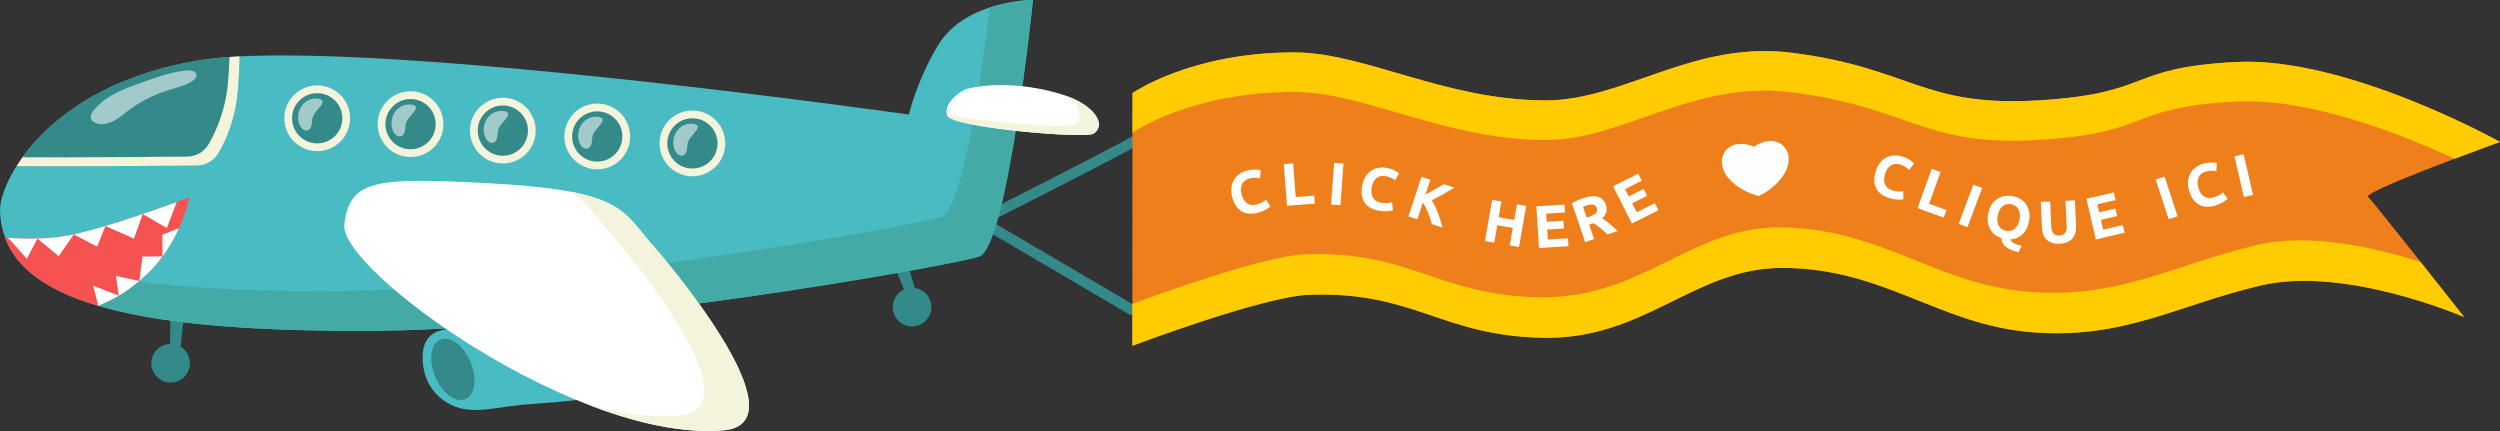 <?xml version="1.0" encoding="UTF-8"?>
<!DOCTYPE svg PUBLIC "-//W3C//DTD SVG 1.1//EN" "http://www.w3.org/Graphics/SVG/1.1/DTD/svg11.dtd">
<!-- Creator: CorelDRAW 2021.5 -->
<svg xmlns="http://www.w3.org/2000/svg" xml:space="preserve" width="702.406mm" height="121.092mm" version="1.1" style="shape-rendering:geometricPrecision; text-rendering:geometricPrecision; image-rendering:optimizeQuality; fill-rule:evenodd; clip-rule:evenodd"
viewBox="0 0 53069.55 9148.95"
 xmlns:xlink="http://www.w3.org/1999/xlink"
 xmlns:xodm="http://www.corel.com/coreldraw/odm/2003">
 <rect x="0" y="0" width="53069.55" height="9148.95" fill="#333333" stroke="none"/>
 <defs>
  <style type="text/css">
   <![CDATA[
    .fil10 {fill:#FEFEFE}
    .fil9 {fill:#FEFEFE;fill-rule:nonzero}
    .fil8 {fill:#FECC00;fill-rule:nonzero}
    .fil7 {fill:#EF7F1A;fill-rule:nonzero}
    .fil0 {fill:#348989;fill-rule:nonzero}
    .fil2 {fill:#44AAA5;fill-rule:nonzero}
    .fil1 {fill:#49BCC3;fill-rule:nonzero}
    .fil6 {fill:#A3CACA;fill-rule:nonzero}
    .fil4 {fill:#F4F3DC;fill-rule:nonzero}
    .fil3 {fill:#F75252;fill-rule:nonzero}
    .fil5 {fill:white;fill-rule:nonzero}
   ]]>
  </style>
 </defs>
 <g id="Plan_x0020_1">
  <path class="fil0" d="M4031.47 7710.66c0,226.22 -183.35,409.5 -409.5,409.5 -226.16,0 -409.56,-183.29 -409.56,-409.5 0,-226.16 183.41,-409.5 409.56,-409.5 226.16,0 409.5,183.35 409.5,409.5z"/>
  <path class="fil0" d="M3621.97 7710.66c-29.53,-88.65 0,-1102.17 0,-1102.17l291.33 0 -115.82 1102.17 -175.5 0z"/>
  <path class="fil0" d="M19738.27 6359.04c88.03,208.36 -9.51,448.61 -217.87,536.58 -208.37,88.03 -448.61,-9.52 -536.64,-217.88 -88.03,-208.36 9.57,-448.6 217.87,-536.57 208.37,-88.03 448.61,9.51 536.64,217.87z"/>
  <path class="fil0" d="M19361.01 6518.36c-61.71,-70.18 -428.9,-1015.26 -428.9,-1015.26l268.34 -113.35 322.21 1060.35 -161.66 68.26z"/>
  <path class="fil0" d="M24091.57 2863.62l-1.6 1.48 1.6 -1.48zm-69 3822.27c-18.9,0 -38.42,-4.94 -55.96,-15.31l-3216.35 -1887.82c-34.9,-20.57 -55.96,-58.62 -54.6,-99.21 1.29,-40.52 24.46,-77.22 60.78,-95.56 1274.53,-645.61 3211.47,-1636.16 3335.94,-1724.99 46.39,-37.93 114.59,-32.44 154.06,13.03 40.28,46.21 35.46,116.32 -10.93,156.54 -99.71,86.73 -2279.97,1196.19 -3197.62,1661.54l3041.21 1785.02c52.75,31.07 70.36,99.08 39.41,151.9 -20.75,35.21 -57.82,54.85 -95.94,54.85z"/>
  <path class="fil1" d="M0.32 4480.86c-21,-611.31 985.74,-2656.98 4205.66,-3197.37 3219.92,-540.4 15086.39,1148.38 15086.39,1148.38 0,0 182.49,-762.41 630.54,-1486.16 585.31,-945.71 2004.14,-945.71 2004.14,-945.71 0,0 -539.23,5262.19 -1148.57,5449.11 -658.45,202.12 -8349.1,1584.76 -13172.38,1576.17 -4708.01,-8.27 -7538.2,-585.43 -7605.78,-2544.41z"/>
  <path class="fil2" d="M21015.46 157.03c-190.58,1536.33 -593.59,4312.28 -1033,4447.2 -658.51,202.06 -8349.1,1584.69 -13172.5,1576.17 -3139.68,-5.56 -5444.17,-264.15 -6651.12,-1016.74 660.36,1413.88 3338.71,1854.4 7447.26,1861.62 4823.28,8.59 12513.93,-1374.05 13172.38,-1576.17 609.34,-186.92 1148.57,-5449.11 1148.57,-5449.11 0,0 -428.59,0.06 -911.6,157.03z"/>
  <path class="fil3" d="M2088.3 6493.65c367.37,-167.84 562.39,-267.36 912.65,-565.91 833.71,-710.52 1019.34,-1739.55 1019.34,-1739.55 0,0 -1531.14,585.43 -2454.35,788.11 -508.96,111.69 -1065.73,100.2 -1463,67.46 251.67,674.32 932.49,1140.22 1985.37,1449.9z"/>
  <path class="fil0" d="M5086.95 1197.13c-336.05,17.04 -631.27,45.22 -876.27,86.36 -2167.85,363.85 -3332.48,1409.93 -3855.71,2241.29 760.87,14.21 3055.05,-3.33 3828.59,-9.82 182.23,-1.54 350.44,-97.17 445.64,-252.53 194.09,-316.65 356.12,-771.32 405.73,-1196.5 31.32,-267.79 45.59,-597.98 52.01,-868.79z"/>
  <path class="fil4" d="M4872.53 1209.97c-8.09,222.26 -22.05,461.95 -45.84,665.68 -49.67,425.13 -211.76,879.85 -405.79,1196.5 -95.2,155.37 -263.47,250.93 -445.64,252.48 -680.88,5.74 -2539.79,20.01 -3494.27,13.65 -45.52,63.06 -87.59,125.34 -126.02,186.49 760.87,14.21 3055.05,-3.33 3828.59,-9.82 182.23,-1.54 350.44,-97.17 445.64,-252.47 194.09,-316.71 356.12,-771.38 405.79,-1196.56 31.26,-267.79 45.59,-597.98 51.95,-868.79 -73.51,3.7 -144.86,8.03 -214.41,12.84z"/>
  <path class="fil5" d="M20547.7 1880.17c-147.4,33.17 -540.41,320.92 -439.04,574.19 101.31,253.34 2934.1,500.38 3108.67,381.03 285.71,-195.27 -1.3,-600.57 -592.54,-803.19 -598.59,-205.33 -1401.41,-303.99 -2077.1,-152.02z"/>
  <path class="fil4" d="M22622.14 2032.19c-4.01,-1.36 -7.96,-2.65 -11.98,-4.07 307.88,207.5 410.74,467.51 199.1,612.18 -136.96,93.59 -1906.54,-38 -2714.31,-221.21 2.66,11.79 6.24,23.6 10.94,35.27 101.3,253.34 2933.97,500.38 3108.79,381.03 285.71,-195.27 -1.36,-600.57 -592.54,-803.19z"/>
  <path class="fil5" d="M3541.73 4841.13l209.41 -552.63c-480.54,176.31 -1500.18,537.37 -2185.2,687.79l495.68 258.9 177.97 -437.61 604.15 268.72 186.13 -522.61 511.86 297.44z"/>
  <path class="fil5" d="M153.47 5047.71l0 0c34.35,2.47 416.05,446.5 416.05,446.5l225.11 -430.07 450.4 373.73 320.92 -461.57c-487.77,107.06 -1019.34,100.94 -1412.47,71.41z"/>
  <path class="fil5" d="M3000.96 5927.74c177.54,-151.28 325.61,-317.08 448.85,-484.25l-423.15 0 -69.43 521.19c14.33,-11.98 28.85,-24.22 43.74,-36.94z"/>
  <path class="fil5" d="M3797.35 4849.6c8.09,-17.54 -340.07,137.94 -347.54,126.7 -7.54,-11.24 0,467.2 0,467.2 150.11,-203.66 263.28,-409.43 347.54,-593.89z"/>
  <path class="fil5" d="M2460.92 5857.25l62.15 419.01 -544.67 -211.33 109.9 428.72c351.68,-160.73 545.59,-258.89 868.86,-528.98l-496.24 -107.42z"/>
  <path class="fil4" d="M7431.6 2510.63c0,385.54 -312.52,698.05 -698.05,698.05 -385.48,0 -698.05,-312.51 -698.05,-698.05 0,-385.47 312.57,-697.99 698.05,-697.99 385.53,0 698.05,312.52 698.05,697.99z"/>
  <path class="fil0" d="M7266.91 2510.63c0,294.6 -238.76,533.36 -533.36,533.36 -294.54,0 -533.37,-238.76 -533.37,-533.36 0,-294.54 238.83,-533.3 533.37,-533.3 294.6,0 533.36,238.76 533.36,533.3z"/>
  <path class="fil6" d="M6500.65 2772.37l0.81 0c8.33,-0.07 16.83,-1.19 25.33,-3.64 52.75,-15.19 81.54,-72.83 90.62,-126.95 9.14,-54.18 5.25,-110.7 22.61,-162.77 48.24,-144.86 369.41,-352.86 106.13,-384.43 -15.14,-1.85 -30.15,-2.71 -44.79,-2.71 -270.63,0 -450.89,300.16 -340.81,561.77 25.08,59.67 79.32,118.73 140.1,118.73z"/>
  <path class="fil4" d="M9413.13 2635.42c0,385.47 -312.57,697.99 -698.05,697.99 -385.53,0 -698.05,-312.52 -698.05,-697.99 0,-385.54 312.52,-698.05 698.05,-698.05 385.48,0 698.05,312.51 698.05,698.05z"/>
  <path class="fil0" d="M9248.38 2635.42c0,294.54 -238.82,533.3 -533.3,533.3 -294.6,0 -533.36,-238.76 -533.36,-533.3 0,-294.54 238.76,-533.36 533.36,-533.36 294.48,0 533.3,238.82 533.3,533.36z"/>
  <path class="fil6" d="M8482.19 2897.15c-60.85,0 -115.08,-59.11 -140.17,-118.73 -110.02,-261.68 70.24,-561.78 340.87,-561.78 14.7,0 29.59,0.87 44.79,2.66 263.28,31.57 -57.88,239.56 -106.19,384.49 -17.35,52.01 -13.4,108.59 -22.55,162.71 -9.14,54.11 -37.87,111.74 -90.62,126.95 -8.84,2.53 -17.55,3.7 -26.13,3.7z"/>
  <path class="fil4" d="M11372.05 2772.37c0,385.54 -312.51,698.05 -697.98,698.05 -385.6,0 -698.05,-312.51 -698.05,-698.05 0,-385.47 312.45,-697.98 698.05,-697.98 385.47,0 697.98,312.51 697.98,697.98z"/>
  <path class="fil0" d="M11207.37 2772.37c0,294.61 -238.76,533.37 -533.3,533.37 -294.61,0 -533.37,-238.76 -533.37,-533.37 0,-294.47 238.76,-533.3 533.37,-533.3 294.54,0 533.3,238.83 533.3,533.3z"/>
  <path class="fil6" d="M10441.12 3034.17c-60.72,0 -115.02,-59.11 -140.1,-118.79 -110.02,-261.61 70.23,-561.77 340.87,-561.77 14.64,0 29.59,0.93 44.79,2.72 263.28,31.57 -57.95,239.56 -106.19,384.42 -17.36,52.08 -13.41,108.6 -22.55,162.77 -9.14,54.12 -37.93,111.75 -90.68,126.95 -8.77,2.47 -17.48,3.7 -26.13,3.7z"/>
  <path class="fil4" d="M13376.08 2897.15c0,385.54 -312.51,698.05 -697.99,698.05 -385.53,0 -698.11,-312.51 -698.11,-698.05 0,-385.53 312.58,-698.05 698.11,-698.05 385.48,0 697.99,312.52 697.99,698.05z"/>
  <path class="fil0" d="M13211.38 2897.15c0,294.54 -238.82,533.37 -533.3,533.37 -294.6,0 -533.36,-238.83 -533.36,-533.37 0,-294.54 238.76,-533.36 533.36,-533.36 294.48,0 533.3,238.82 533.3,533.36z"/>
  <path class="fil6" d="M12445.2 3158.89c-60.78,0 -115.08,-59.12 -140.17,-118.73 -110.08,-261.67 70.24,-561.77 340.88,-561.77 14.63,0 29.59,0.86 44.78,2.66 263.28,31.57 -57.94,239.62 -106.19,384.42 -17.35,52.14 -13.46,108.66 -22.55,162.83 -9.14,54.06 -37.93,111.69 -90.69,126.89 -8.77,2.54 -17.48,3.71 -26.07,3.71z"/>
  <path class="fil4" d="M15396.21 3043.99c0,385.54 -312.52,698.05 -698.04,698.05 -385.54,0 -698.05,-312.51 -698.05,-698.05 0,-385.53 312.51,-698.05 698.05,-698.05 385.52,0 698.04,312.52 698.04,698.05z"/>
  <path class="fil0" d="M15231.46 3043.99c0,294.54 -238.76,533.3 -533.29,533.3 -294.54,0 -533.3,-238.76 -533.3,-533.3 0,-294.54 238.76,-533.36 533.3,-533.36 294.53,0 533.29,238.82 533.29,533.36z"/>
  <path class="fil6" d="M14465.28 3305.73c-60.79,0 -115.02,-59.06 -140.11,-118.73 -110.02,-261.67 70.23,-561.77 340.81,-561.77 14.7,0 29.65,0.86 44.85,2.65 263.21,31.57 -57.94,239.57 -106.19,384.49 -17.35,52.01 -13.46,108.6 -22.61,162.71 -9.14,54.11 -37.87,111.81 -90.63,126.95 -8.77,2.53 -17.48,3.71 -26.13,3.71z"/>
  <path class="fil6" d="M2164.04 2635.42c-104.28,0 -211.15,-41.27 -234.44,-119.72 -20.01,-67.21 26.01,-136.83 76.23,-195.2 212.32,-246.92 497.54,-386.03 831,-504.82 355.32,-126.58 677.73,-260.93 1065.3,-314.18 27.61,-3.83 57.51,-6.24 87.1,-6.24 78.64,0 154.87,17.35 177.97,72.77 26.75,64.12 -42.19,130.59 -113.11,170.99 -151.71,86.55 -333.83,128.12 -506.05,183.47 -310.72,99.77 -598.28,248.83 -840.32,435.58 -147.33,113.6 -295.4,248.76 -495.37,274.34 -15.81,2.04 -32.06,3.03 -48.3,3.03z"/>
  <path class="fil1" d="M13310.41 7530.6c-123.55,-140.79 -306.96,-236.29 -494.44,-312.76 -673.96,-274.96 -1442.37,-343.53 -2191.88,-335.26 -307.08,3.34 -614.03,18.84 -919.45,46.52l-344.89 85.87c-139.8,26.01 -252.35,119.22 -313.26,227.83 -60.84,108.59 -76.04,231.41 -75.3,351.31 1.42,225.85 58.31,454.47 192.61,650.29 134.3,195.83 350.26,356.5 608.41,421.49 327.34,82.41 676.99,7.72 1014.4,-38.18 727.27,-98.72 1492.71,-63.75 2172.85,-300.97 179.83,-62.76 361.44,-153.38 441.93,-302.01 86.18,-159.13 32.56,-353.35 -90.99,-494.13z"/>
  <path class="fil0" d="M10009.69 7739.95c127.87,355.38 54.05,688.29 -164.88,743.58 -218.93,55.28 -500,-187.99 -627.87,-543.37 -127.81,-355.45 -54.06,-688.36 164.87,-743.64 218.93,-55.29 500,188.04 627.88,543.43z"/>
  <path class="fil5" d="M7309.59 4767.56c-112.74,966.39 4964.68,4633.69 8047.95,4367.62 1791.7,-154.62 -1439.52,-3857.74 -1439.52,-3857.74 -739.07,-806.09 -581.49,-1242.16 -3704.05,-1396.78 -2239.25,-110.82 -2793.55,-63.62 -2904.38,886.9z"/>
  <path class="fil4" d="M13918.02 5277.5c-540.47,-589.57 -601.56,-981.1 -1816.48,-1209.47 376.89,223.81 526.69,518.9 870.77,894.18 0,0 3231.22,3703.18 1439.52,3857.74 -586.42,50.59 -1245.06,-41.2 -1926.37,-229.56 1008.59,389.74 2017,618.55 2872.07,544.79 1791.7,-154.62 -1439.52,-3857.68 -1439.52,-3857.68z"/>
  <path class="fil7" d="M24037.93 7340.11l2.64 -5364.05c0,0 1230.38,-863.54 3430.31,-863.54 1500.98,0 3199.29,1018.41 5340.17,1018.41 1660.06,0 3127.09,-1272.76 5218.82,-1011.21 2520.8,314.98 2780.51,1159.23 5239.88,1011.21 2460.26,-147.66 1839.93,-696.22 4209.81,-815.11 2341.8,-116.96 5589.97,1696.82 5589.97,1696.82 0,0 -2920.02,1053.15 -2799.81,1166.78 119.32,113.53 2039.09,2550.8 2039.09,2550.8 0,0 -2519.04,-1095.97 -4319.48,-670.43 -1799.57,425.9 -2920.02,1153.88 -4879.27,989.98 -1960.13,-163.9 -3129.72,-1363.23 -5280.25,-1363.23 -1867.13,0 -2911.24,1526.78 -5079.32,1483.61 -2168.08,-43.51 -2719.97,-993.05 -4963.95,-912.76 -974.79,34.82 -3748.65,1082.73 -3748.65,1082.73z"/>
  <path class="fil8" d="M24040.57 2815.75c0,0 1230.38,-863.11 3430.31,-863.11 1500.98,0 3199.29,1018.32 5340.17,1018.32 1660.06,0 3127.09,-1273.11 5218.82,-1011.56 2520.8,314.98 2780.51,1159.24 5239.88,1011.56 2460.26,-147.57 1839.93,-696.58 4209.81,-815.11 1545.12,-77.21 3484.18,685.7 4624.82,1214.17 528.2,-199.88 965.15,-357.37 965.15,-357.37 0,0 -3248.17,-1813.78 -5589.97,-1696.82 -2369.88,118.88 -1749.55,667.44 -4209.81,815.11 -2459.37,148.03 -2719.09,-696.22 -5239.88,-1011.21 -2091.73,-261.55 -3558.76,1011.21 -5218.82,1011.21 -2140.89,0 -3839.2,-1018.41 -5340.17,-1018.41 -2199.93,0 -3430.31,863.54 -3430.31,863.54l-2.64 5364.05 0.36 0 2.29 -4524.36z"/>
  <path class="fil8" d="M47909.51 5200.01c-1799.56,425.55 -2920.02,1153.53 -4879.27,989.64 -1960.13,-163.91 -3129.71,-1362.88 -5280.25,-1362.88 -1867.13,0 -2911.24,1526.42 -5079.32,1483.25 -2168.08,-43.16 -2719.96,-992.61 -4963.94,-912.41 -876.44,31.05 -3206.93,881.36 -3668.45,1052.44l-0.36 890.06c0,0 2773.86,-1047.9 3748.65,-1082.73 2243.97,-80.29 2795.87,869.25 4963.95,912.76 2168.08,43.17 3212.19,-1483.61 5079.32,-1483.61 2150.52,0 3320.11,1199.34 5280.25,1363.23 1959.25,163.9 3079.7,-564.09 4879.27,-989.98 1800.44,-425.54 4319.48,670.43 4319.48,670.43 0,0 -447.48,-568.21 -923.91,-1168.62 -893.21,-287.35 -2329.52,-632.61 -3475.41,-361.58z"/>
  <path class="fil9" d="M26696.33 4517.11c-139.84,34.94 -256.11,22.68 -348.76,-36.8 -92.67,-59.48 -156.9,-160.79 -192.67,-303.95 -17.79,-71.16 -22.48,-137.46 -14.11,-198.9 8.38,-61.43 27.21,-116.25 56.48,-164.45 29.28,-48.19 68.32,-88.95 117.15,-122.25 48.82,-33.3 104.67,-57.81 167.56,-73.53 36.41,-9.1 70.17,-14.68 101.31,-16.74 31.14,-2.07 58.75,-2.38 82.85,-0.92 24.09,1.44 44.52,4.03 61.28,7.76 16.75,3.72 28.96,6.82 36.61,9.31l-16.77 170.35c-30,-7.45 -63.82,-11.74 -101.47,-12.88 -37.65,-1.15 -78.82,3.87 -123.5,15.04 -29.78,7.45 -57.72,19.7 -83.78,36.76 -26.07,17.07 -47.32,39.3 -63.77,66.71 -16.45,27.41 -26.95,60.14 -31.51,98.21 -4.55,38.06 -0.62,81.92 11.79,131.56 9.93,39.73 23.52,75.67 40.79,107.84 17.27,32.17 38.73,58.23 64.38,78.2 25.65,19.97 56.01,33.26 91.07,39.88 35.06,6.63 74.93,4.35 119.62,-6.81 28.14,-7.03 52.96,-15 74.47,-23.89 21.51,-8.89 40.39,-17.78 56.63,-26.68 16.24,-8.89 30.26,-17.89 42.05,-27 11.79,-9.1 22.45,-17.48 31.97,-25.13l92.15 141.81c-23.17,23.38 -57.93,47.89 -104.26,73.54 -46.34,25.65 -102.19,46.64 -167.56,62.98zm1200.91 -365.04l13 170.95 -590.64 44.93 -67.26 -884.06 199.01 -15.13 54.25 713.11 391.64 -29.8zm423.58 -694.2l199.03 14.85 -65.95 884.15 -199.03 -14.84 65.95 -884.15zm948.41 1015.35c-141.88,-25.42 -242.91,-84.26 -303.05,-176.49 -60.16,-92.23 -77.22,-210.97 -51.19,-356.21 12.94,-72.2 35.82,-134.6 68.65,-187.21 32.82,-52.6 72.46,-94.9 118.91,-126.86 46.46,-31.97 98.78,-53.14 156.96,-63.5 58.18,-10.37 119.17,-9.84 182.98,1.59 36.94,6.63 70.02,15.37 99.27,26.25 29.25,10.86 54.57,21.9 75.95,33.11 21.39,11.2 38.96,21.93 52.72,32.19 13.76,10.26 23.63,18.1 29.59,23.5l-85.11 148.52c-24.31,-19.09 -53.4,-36.86 -87.26,-53.33 -33.88,-16.47 -73.48,-28.76 -118.82,-36.89 -30.22,-5.42 -60.72,-5.68 -91.49,-0.8 -30.77,4.89 -59.27,16.46 -85.5,34.72 -26.24,18.26 -49.23,43.81 -68.98,76.66 -19.75,32.86 -34.14,74.47 -43.17,124.85 -7.22,40.3 -9.55,78.66 -6.97,115.08 2.57,36.42 11.46,68.99 26.68,97.71 15.22,28.73 37.45,53.29 66.72,73.7 29.28,20.41 66.58,34.69 111.91,42.81 28.54,5.12 54.45,8.02 77.72,8.73 23.27,0.71 44.13,0.33 62.59,-1.13 18.45,-1.46 34.93,-3.93 49.41,-7.4 14.48,-3.47 27.64,-6.74 39.46,-9.82l25.93 167.12c-30.71,11.82 -72.46,19.94 -125.24,24.34 -52.78,4.41 -112.33,0.67 -178.65,-11.22zm1125.61 284.06c-8.08,-32.93 -18.41,-69.28 -31.33,-108.71 -12.71,-39.36 -27.18,-79.54 -43.35,-120.71 -16.15,-41.17 -34.2,-81.39 -53.72,-120.51 -19.52,-39.12 -40.3,-75.08 -62.08,-107.31l-116.6 356.93 -189.72 -61.98 275.32 -842.78 189.72 61.98 -103.49 316.8c65.59,-35.32 132.52,-72.67 201.06,-112.2 68.75,-39.45 132.19,-76.38 190.44,-110.51l225.19 73.56c-79.68,49.57 -158.9,96.37 -237.46,140.47 -78.56,44.1 -160.5,87.55 -245.4,130.47 49.16,78.19 92.36,166.33 129.82,263.81 37.41,97.68 69.8,202.48 97.17,314.39l-225.59 -73.7zm1807.2 -422.09l196.59 34.44 -152.97 873.31 -196.59 -34.43 64.9 -370.5 -330.17 -57.83 -64.89 370.5 -196.59 -34.44 152.97 -873.31 196.58 34.43 -58.49 333.95 330.16 57.84 58.49 -333.96zm466.22 929.34l-54.19 -884.96 597.62 -36.59 10.25 167.28 -398.41 24.4 10.63 173.67 353.73 -21.65 10 163.45 -353.72 21.66 13.06 213.25 427.79 -26.19 10.25 167.28 -626.99 38.4zm936.43 -1057.48c125.84,-43.22 229.93,-53.95 312.26,-32.17 82.33,21.77 139.7,79.85 172.11,174.22 20.23,58.89 23.13,111.33 8.72,157.31 -14.42,45.99 -43.44,88.19 -87.05,126.62 24.15,15.16 50.13,33.05 77.96,53.71 27.83,20.65 55.88,42.58 84.14,65.78 28.26,23.22 56.34,47.84 84.22,73.89 27.89,26.04 54.35,51.89 79.4,77.56l-210.94 72.45c-24.95,-22.09 -50.04,-44.59 -75.46,-67.42 -25.63,-22.76 -51.18,-44.64 -76.86,-65.59 -25.68,-20.94 -50.87,-40.47 -75.18,-58.72 -24.31,-18.25 -48.05,-34.23 -70.83,-48.04l-93.17 32 105.14 306.13 -188.76 64.83 -283.84 -826.42c38.37,-22.2 78.98,-42.46 121.83,-60.78 42.85,-18.33 81.63,-33.45 116.32,-45.36zm66.16 157.18c-13.71,4.71 -25.88,9.34 -36.48,13.89 -10.62,4.55 -20.63,8.89 -30.03,13.02l78.13 227.48 53.24 -18.28c70.98,-24.38 118.76,-50.7 143.32,-78.98 24.56,-28.27 29.5,-63.79 14.81,-106.55 -14.13,-41.14 -39.7,-65.04 -76.71,-71.72 -37.02,-6.69 -85.77,0.37 -146.27,21.15zm973.2 382.13l-401.07 -790.71 533.98 -270.85 75.82 149.48 -355.99 180.57 78.71 155.17 316.05 -160.31 74.08 146.05 -316.05 160.31 96.65 190.55 382.23 -193.88 75.81 149.47 -560.22 284.17zm5457.99 -543.31c-137.49,-43.3 -230.19,-114.52 -278.1,-213.67 -47.92,-99.14 -49.7,-219.09 -5.38,-359.83 22.04,-69.96 52.68,-128.93 91.94,-176.93 39.27,-47.99 83.97,-84.88 134.12,-110.67 50.15,-25.78 104.74,-40.11 163.77,-42.98 59.02,-2.87 119.45,5.43 181.28,24.9 35.79,11.27 67.5,24.17 95.12,38.68 27.62,14.51 51.32,28.68 71.11,42.51 19.79,13.83 35.85,26.72 48.19,38.65 12.34,11.94 21.12,20.96 26.35,27.08l-103.34 136.47c-21.68,-22.04 -48.27,-43.37 -79.76,-64.02 -31.51,-20.66 -69.22,-37.9 -113.15,-51.73 -29.29,-9.23 -59.5,-13.37 -90.64,-12.45 -31.14,0.92 -60.89,8.77 -89.24,23.54 -28.35,14.77 -54.41,37.19 -78.19,67.25 -23.78,30.08 -43.35,69.51 -58.72,118.33 -12.3,39.05 -19.5,76.8 -21.59,113.26 -2.09,36.45 2.58,69.88 14.01,100.31 11.43,30.43 30.36,57.62 56.79,81.6 26.43,23.97 61.61,42.88 105.54,56.72 27.66,8.71 52.98,14.9 75.97,18.56 22.99,3.67 43.73,5.95 62.23,6.86 18.49,0.91 35.15,0.56 49.96,-1.04 14.81,-1.59 28.27,-3.17 40.38,-4.71l4.43 169.06c-31.97,7.81 -74.41,10.54 -127.32,8.18 -52.91,-2.35 -111.5,-13.65 -175.77,-33.89zm1218.25 254.51l-58.32 161.22 -557.03 -201.49 301.59 -833.74 187.68 67.89 -243.27 672.53 369.35 133.59zm568.47 -536.98l187.04 69.63 -309.33 830.9 -187.04 -69.64 309.33 -830.9zm518.37 653.44c-8.08,42.75 -10.13,82.29 -6.16,118.63 3.97,36.35 13.48,68.74 28.5,97.19 15.02,28.45 35.5,52.06 61.47,70.87 25.95,18.8 57.37,31.68 94.25,38.65 36.04,6.81 69.77,6.25 101.23,-1.69 31.45,-7.94 59.36,-22.42 83.73,-43.41 24.37,-21 45.04,-47.68 62.01,-80.06 16.97,-32.37 29.5,-69.94 37.59,-112.68 8.08,-42.74 10.17,-82.49 6.27,-119.25 -3.9,-36.76 -13.36,-69.36 -28.38,-97.8 -15.02,-28.45 -35.71,-52.12 -62.1,-70.99 -26.38,-18.87 -57.58,-31.72 -93.62,-38.53 -36.88,-6.97 -70.87,-6.24 -101.98,2.2 -31.11,8.43 -58.85,23.16 -83.22,44.15 -24.37,21 -45.08,47.9 -62.13,80.69 -17.05,32.8 -29.55,70.15 -37.47,112.05zm665 125.75c-11.57,61.18 -29.53,114.86 -53.89,161.04 -24.35,46.17 -53.64,85.12 -87.85,116.84 -34.21,31.73 -72.46,56.17 -114.77,73.35 -42.31,17.17 -87.12,26.93 -134.44,29.27 1.02,17.54 7.67,32.91 19.93,46.08 12.26,13.17 28.66,25.17 49.18,35.99 20.53,10.83 44.92,20.66 73.2,29.47 28.28,8.82 58.95,17.66 91.99,26.52l-67.32 135.7c-64.9,-14.88 -119.61,-31.95 -164.14,-51.23 -44.53,-19.27 -81.18,-41.17 -109.96,-65.72 -28.79,-24.54 -50.07,-52 -63.85,-82.38 -13.79,-30.38 -22.38,-64.12 -25.78,-101.23 -50.69,-16.53 -96.15,-40.1 -136.37,-70.7 -40.22,-30.61 -73.1,-67.86 -98.66,-111.75 -25.54,-43.9 -42.54,-93.98 -51.01,-150.27 -8.45,-56.29 -6.34,-117.95 6.34,-185 14.11,-74.59 38.24,-137.94 72.4,-190.07 34.17,-52.13 74.79,-93.72 121.89,-124.73 47.1,-31.02 98.66,-51.23 154.68,-60.59 56.03,-9.37 112.95,-8.59 170.78,2.35 59.5,11.25 113.82,31.51 162.98,60.77 49.16,29.25 89.78,66.89 121.88,112.89 32.1,45.99 54.1,99.41 66.03,160.27 11.93,60.85 10.85,128.56 -3.26,203.15zm648.18 473.59c-62.2,2.72 -116.27,-3.66 -162.19,-19.17 -45.93,-15.49 -84.27,-38.14 -115.03,-67.96 -30.75,-29.81 -54.1,-65.94 -70.05,-108.35 -15.93,-42.42 -25.05,-89.61 -27.32,-141.59l-24.08 -550.89 199.39 -8.71 23.35 534.26c1.56,35.8 6.94,66.09 16.14,90.87 9.19,24.78 21.17,44.74 35.92,59.9 14.74,15.14 32.28,25.69 52.6,31.63 20.32,5.95 42.42,8.39 66.28,7.35 48.57,-2.12 87.33,-18.76 116.28,-49.9 28.94,-31.14 41.85,-82.5 38.72,-154.08l-23.35 -534.27 199.39 -8.71 24.08 550.89c2.27,51.98 -2.89,100.01 -15.47,144.1 -12.59,44.09 -33.12,82.34 -61.58,114.74 -28.46,32.41 -65.33,58.13 -110.6,77.19 -45.26,19.05 -99.43,29.96 -162.49,32.71zm769.77 -89.9l-201.19 -863.48 583.12 -135.87 38.03 163.23 -388.75 90.58 39.48 169.45 345.14 -80.42 37.16 159.49 -345.14 80.42 48.48 208.08 417.41 -97.25 38.03 163.23 -611.78 142.55zm1270.66 -1272.84l189.72 -61.95 275.24 842.8 -189.72 61.95 -275.24 -842.8zm1257.91 554.47c-138.73,39.12 -255.3,30.34 -349.71,-26.34 -94.41,-56.67 -161.64,-156.02 -201.69,-298.04 -19.91,-70.6 -26.59,-136.72 -20.06,-198.39 6.54,-61.66 23.72,-117.02 51.53,-166.07 27.83,-49.05 65.63,-90.95 113.44,-125.7 47.8,-34.75 102.9,-60.93 165.29,-78.52 36.11,-10.18 69.71,-16.78 100.76,-19.77 31.06,-3.01 58.65,-4.14 82.78,-3.41 24.13,0.73 44.63,2.7 61.49,5.92 16.86,3.23 29.16,5.96 36.89,8.21l-11.66 170.78c-30.21,-6.56 -64.15,-9.83 -101.81,-9.84 -37.66,-0.02 -78.67,6.23 -122.99,18.73 -29.55,8.34 -57.1,21.42 -82.64,39.26 -25.54,17.85 -46.13,40.71 -61.74,68.59 -15.62,27.89 -25.14,60.93 -28.55,99.1 -3.41,38.18 1.84,81.9 15.72,131.15 11.11,39.41 25.78,74.93 44.01,106.57 18.22,31.63 40.45,57.04 66.69,76.23 26.24,19.18 56.98,31.57 92.22,37.13 35.25,5.57 75.04,2.11 119.37,-10.4 27.91,-7.87 52.48,-16.57 73.72,-26.11 21.24,-9.53 39.84,-18.98 55.8,-28.36 15.96,-9.37 29.71,-18.79 41.22,-28.23 11.51,-9.45 21.91,-18.15 31.2,-26.08l96.35 138.98c-22.45,24.06 -56.46,49.6 -102.01,76.63 -45.54,27.03 -100.74,49.68 -165.6,67.98zm413.24 -1046.68l194.4 -45.2 200.76 863.58 -194.4 45.19 -200.76 -863.57z"/>
  <path class="fil10" d="M37577.45 2992.96c-119.72,6.43 -239.16,45.3 -345.02,121.54 -118.45,-54.7 -243.08,-70.13 -361.84,-53.67 -249.49,34.6 -430.02,317.42 -240.72,633 65.89,109.86 163.58,199.45 268.72,271.81l5.46 3.73 0.21 0.14c119.28,80.04 253.53,143.11 392.15,181.94 5.58,1.53 36.55,9.91 36.52,9.59 142.46,-66.33 273.2,-158.84 384.38,-269.61l5.02 -5.07c89.45,-91.08 168.12,-197.43 211.91,-317.79 125.79,-345.83 -105.25,-589.13 -356.78,-575.62z"/>
 </g>
</svg>
